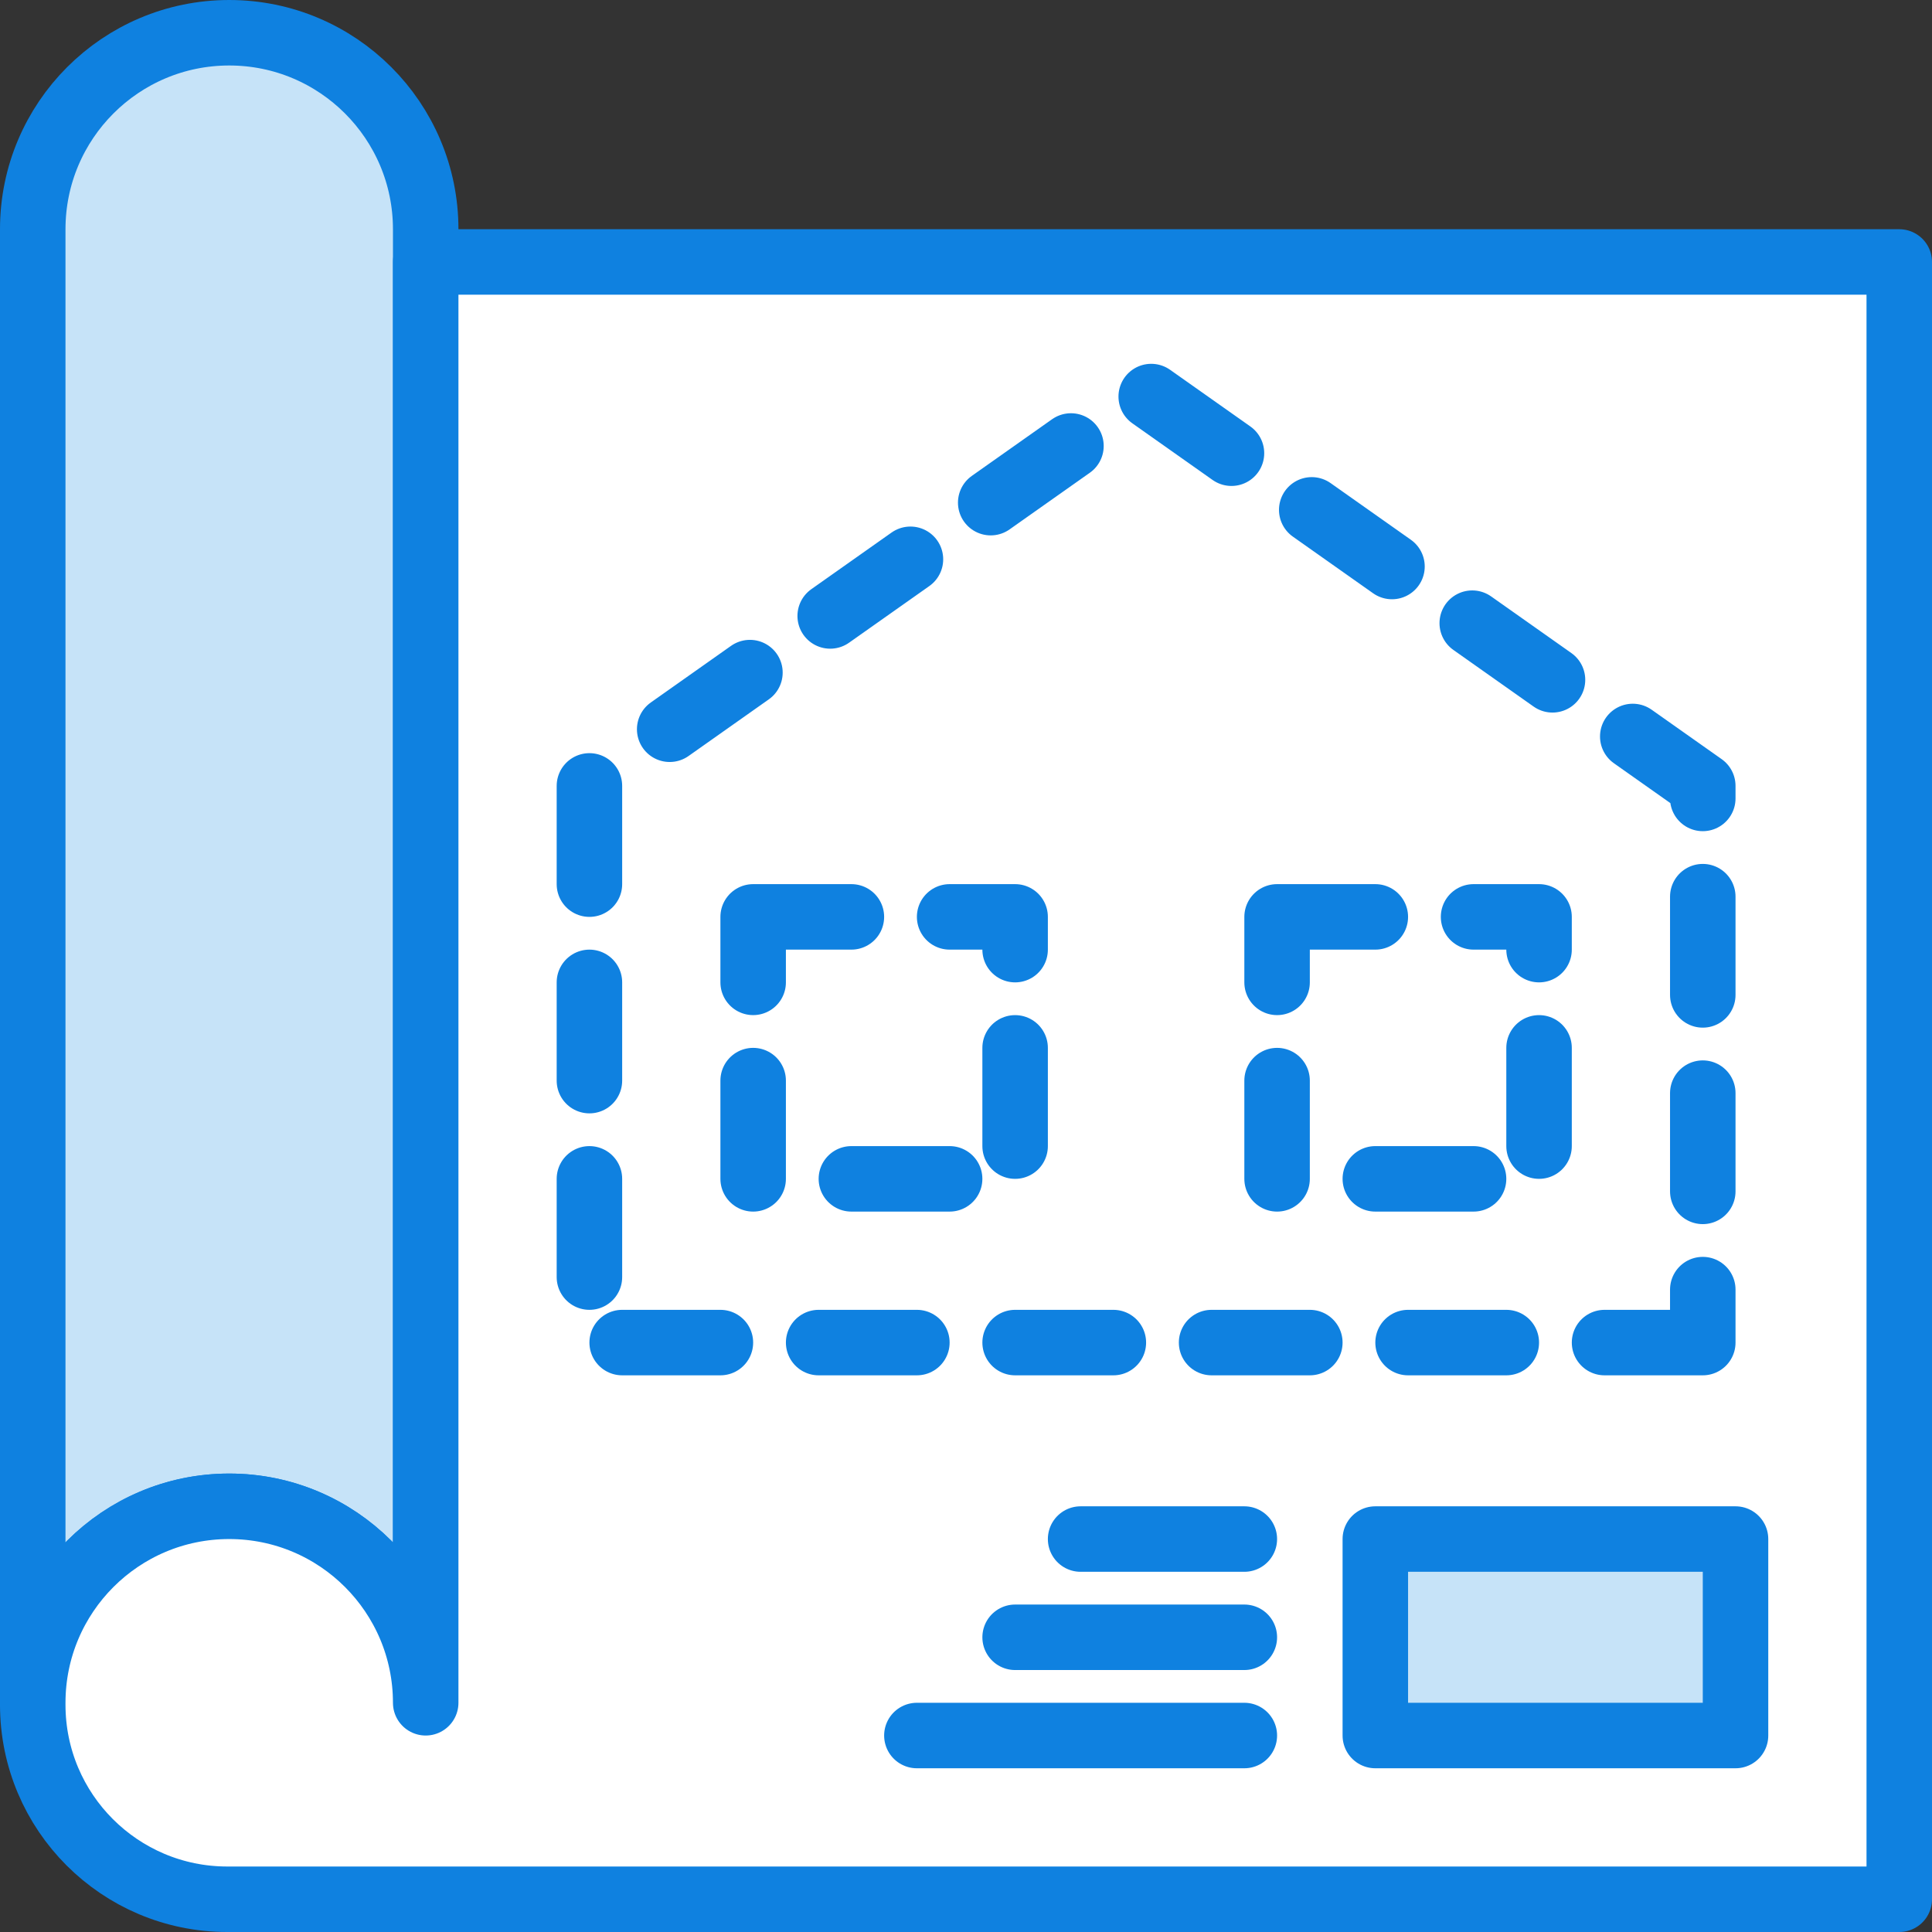<?xml version="1.0" encoding="UTF-8" standalone="no"?>
<svg width="59px" height="59px" viewBox="0 0 59 59" version="1.1" xmlns="http://www.w3.org/2000/svg" xmlns:xlink="http://www.w3.org/1999/xlink" xmlns:sketch="http://www.bohemiancoding.com/sketch/ns">
    <rect x="0" y="0" width="59" height="59" fill="#333333" stroke="none"/>
    <!-- Generator: Sketch 3.2.2 (9983) - http://www.bohemiancoding.com/sketch -->
    <title>35 - Blueprint (Webby)</title>
    <desc>Created with Sketch.</desc>
    <defs></defs>
    <g id="Page-1" stroke="none" stroke-width="1" fill="none" fill-rule="evenodd" sketch:type="MSPage">
        <g id="Icons" sketch:type="MSArtboardGroup" transform="translate(-720, -4438)">
            <g id="35---Blueprint-(Webby)" sketch:type="MSLayerGroup" transform="translate(721, 4439)">
                <path d="M6,0 C2.686,0 0,2.687 0,6 L0,51 C0,47.687 2.686,45 6,45 C9.314,45 12,47.687 12,51 L12,6 C12,2.687 9.314,0 6,0 L6,0 Z" id="Fill-154" fill="#C6E3F8" sketch:type="MSShapeGroup"></path>
                <path d="M6,0 C2.686,0 0,2.687 0,6 L0,51 C0,47.687 2.686,45 6,45 C9.314,45 12,47.687 12,51 L12,6 C12,2.687 9.314,0 6,0 L6,0 Z" id="Stroke-155" stroke="#0F81E0" stroke-width="2" stroke-linejoin="round" sketch:type="MSShapeGroup"></path>
                <path d="M12,7 L12,51 C12,47.687 9.314,45 6,45 C2.686,45 0,47.687 0,51 L0,51.059 C0,54.34 2.66,57 5.94,57 L57,57 L57,7 L12,7 L12,7 Z" id="Fill-156" fill="#FFFFFF" sketch:type="MSShapeGroup"></path>
                <path d="M12,7 L12,51 C12,47.687 9.314,45 6,45 C2.686,45 0,47.687 0,51 L0,51.059 C0,54.34 2.66,57 5.94,57 L57,57 L57,7 L12,7 L12,7 Z" id="Stroke-157" stroke="#0F81E0" stroke-width="2" stroke-linejoin="round" sketch:type="MSShapeGroup"></path>
                <path d="M51,40 L17,40 L17,23 L34,11 L51,23 L51,40 L51,40 Z" id="Stroke-184" stroke="#0F81E0" stroke-width="2" stroke-linecap="round" stroke-linejoin="round" stroke-dasharray="3" sketch:type="MSShapeGroup"></path>
                <path d="M41,46 L52,46 L52,52 L41,52 L41,46 Z" id="Fill-185" fill="#C6E3F8" sketch:type="MSShapeGroup"></path>
                <path d="M41,46 L52,46 L52,52 L41,52 L41,46 Z" id="Stroke-186" stroke="#0F81E0" stroke-width="2" stroke-linecap="round" stroke-linejoin="round" sketch:type="MSShapeGroup"></path>
                <path d="M22,27 L30,27 L30,35 L22,35 L22,27 Z" id="Path" stroke="#0F81E0" stroke-width="2" stroke-linecap="round" stroke-linejoin="round" stroke-dasharray="3" sketch:type="MSShapeGroup"></path>
                <path d="M38,27 L46,27 L46,35 L38,35 L38,27 Z" id="Path" stroke="#0F81E0" stroke-width="2" stroke-linecap="round" stroke-linejoin="round" stroke-dasharray="3" sketch:type="MSShapeGroup"></path>
                <path d="M37,46 L32,46 L37,46 Z" id="Path" stroke="#0F81E0" stroke-width="2" stroke-linecap="round" stroke-linejoin="round" sketch:type="MSShapeGroup"></path>
                <path d="M37,49 L30,49 L37,49 Z" id="Path" stroke="#0F81E0" stroke-width="2" stroke-linecap="round" stroke-linejoin="round" sketch:type="MSShapeGroup"></path>
                <path d="M37,52 L27,52 L37,52 Z" id="Path" stroke="#0F81E0" stroke-width="2" stroke-linecap="round" stroke-linejoin="round" sketch:type="MSShapeGroup"></path>
            </g>
        </g>
    </g>
</svg>